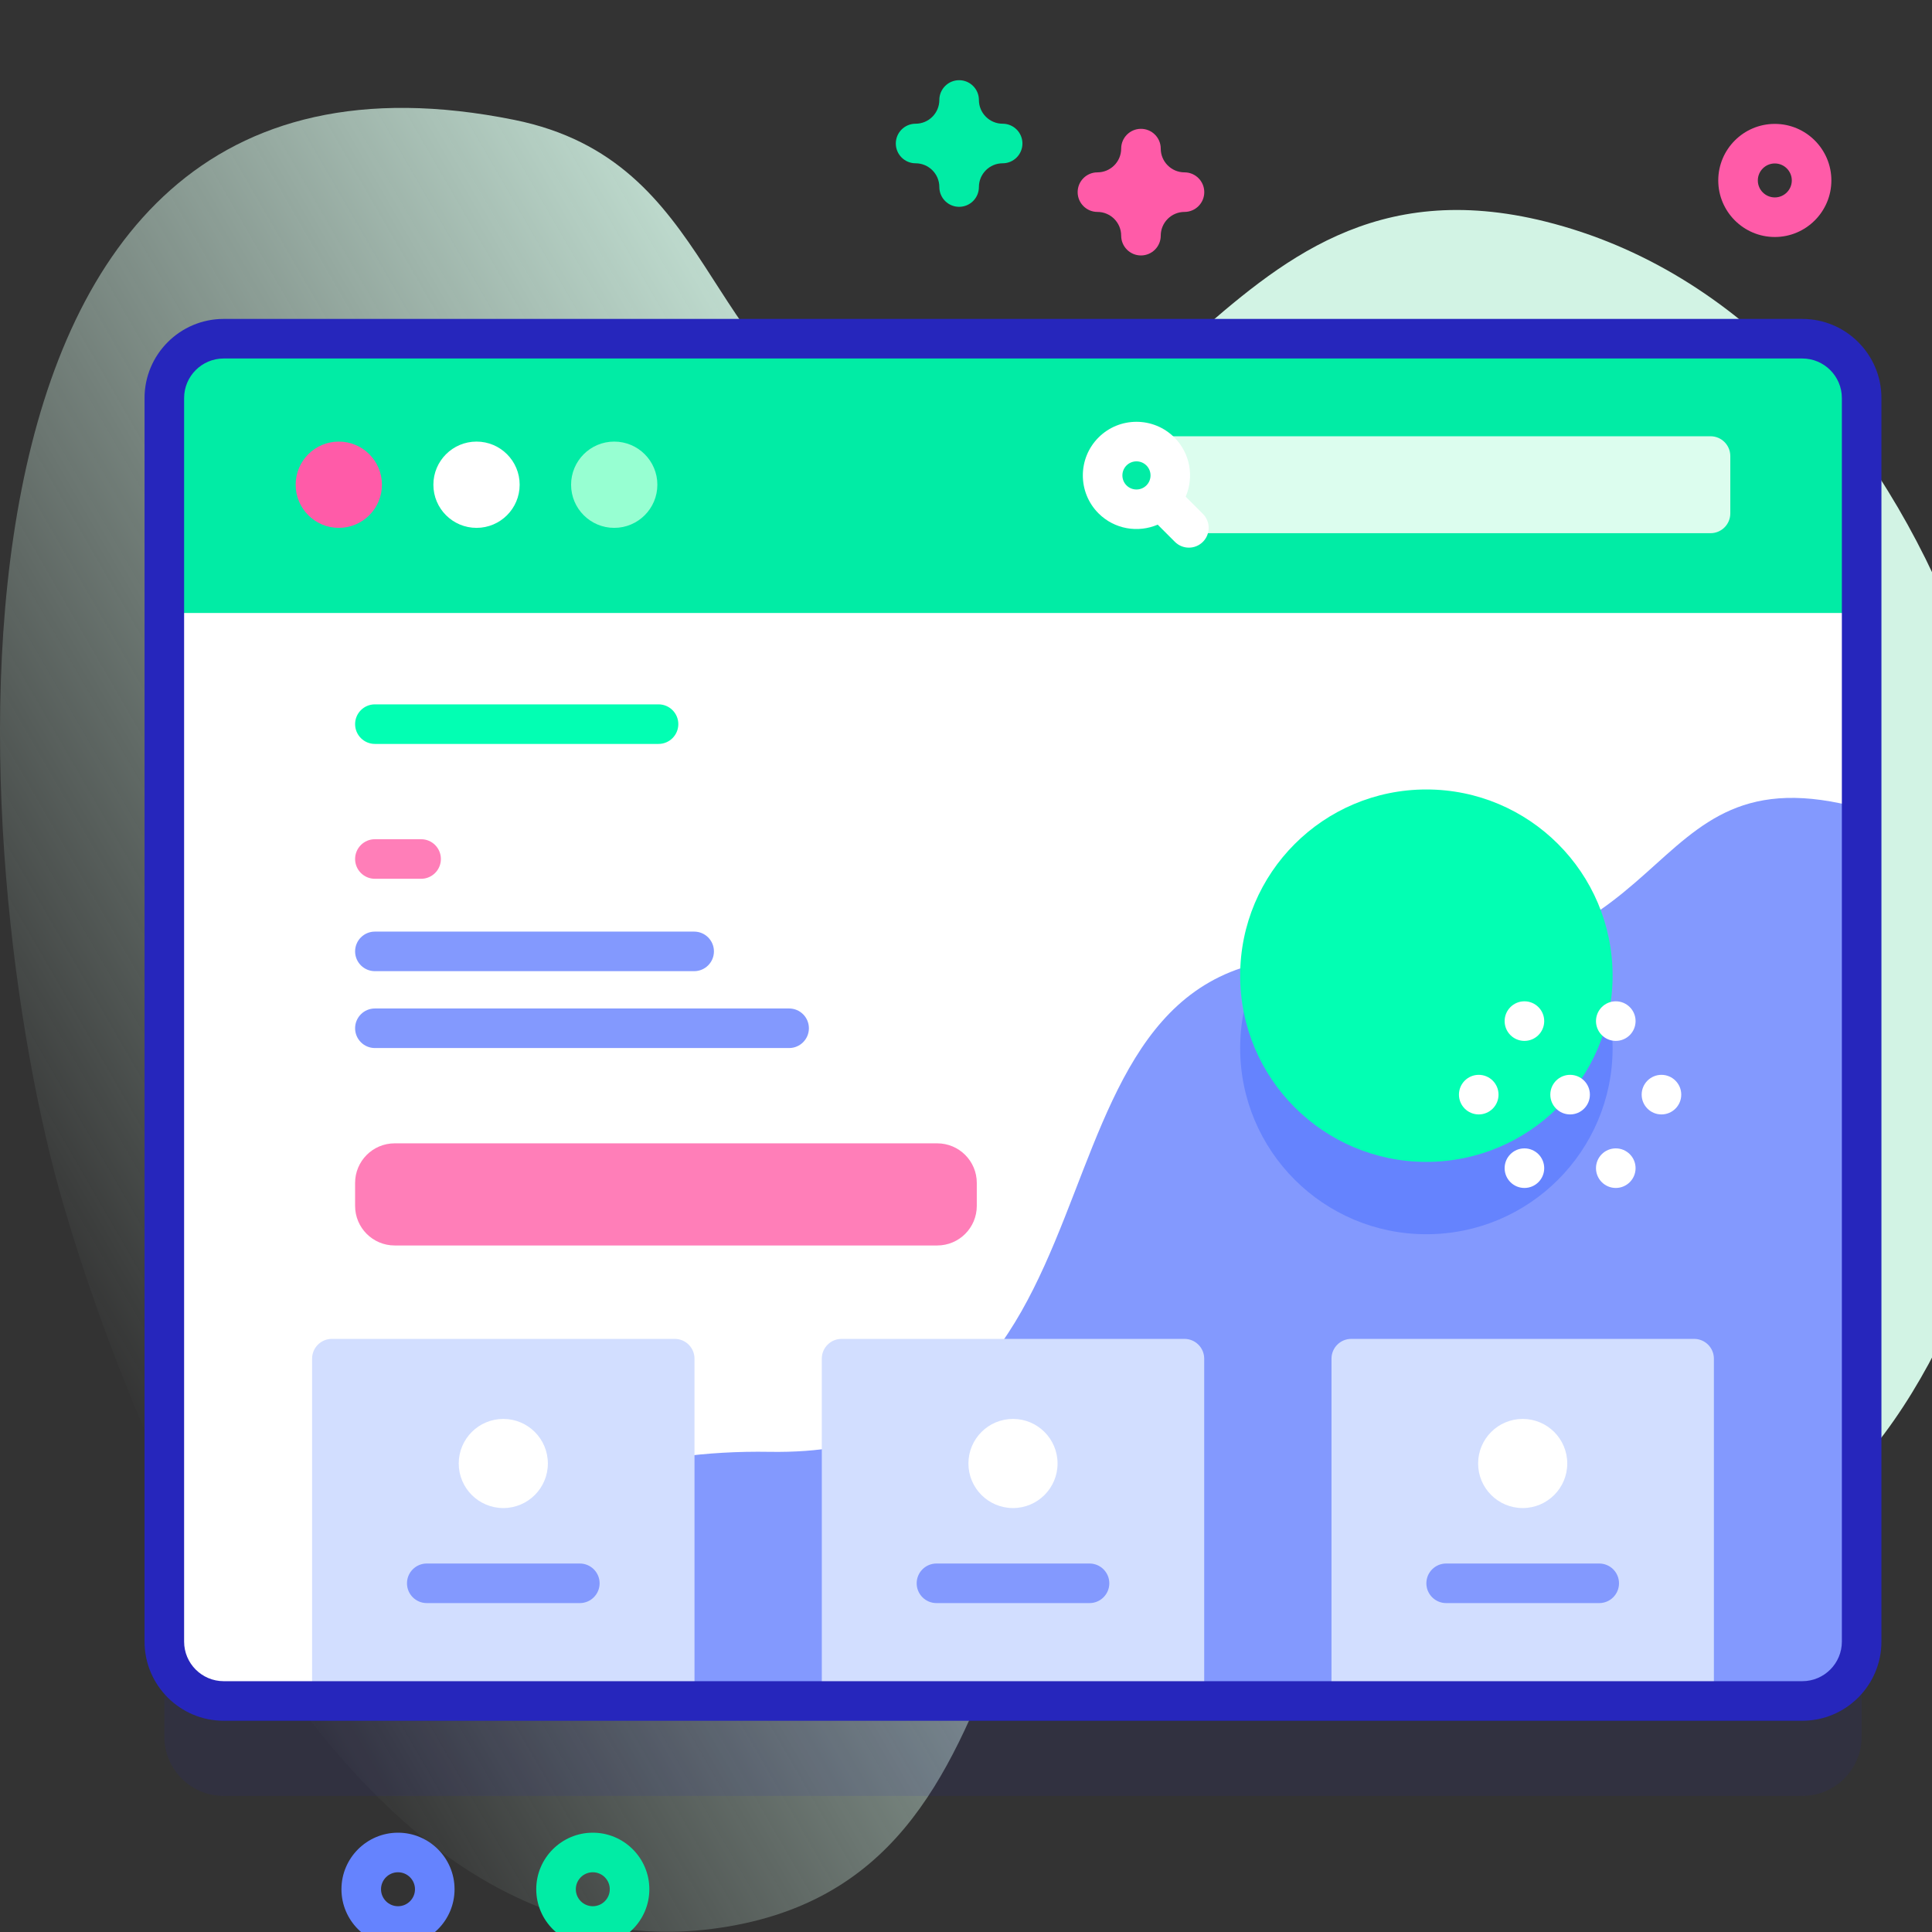 <svg width="194" height="194" viewBox="0 0 185 185" fill="none" xmlns="http://www.w3.org/2000/svg">
<rect x="0" y="0" width="185" height="185" fill="#333333" stroke="none"/>
<g clip-path="url(#clip0)">
<path d="M6.091 115.419C13.186 139.67 33.64 189.14 68.202 184.7C102.866 180.246 89.329 135.546 121.062 129.42C135.031 126.723 144.5 150.899 158.5 150.147C176.532 149.178 185.71 131.33 190.748 116.325C201.432 84.509 185.433 30.558 147.986 21.215C115.307 13.061 111.485 52.988 83.071 41.391C67.1 34.873 68.696 15.407 49.245 11.479C-9.599 -0.403 -3.351 83.15 6.091 115.419Z" fill="url(#paint0_linear)"/>
<path opacity="0.1" d="M172.58 171.971H21.419C18.281 171.971 15.736 169.427 15.736 166.288V47.211C15.736 44.072 18.281 41.527 21.419 41.527H172.58C175.719 41.527 178.264 44.072 178.264 47.211V166.288C178.264 169.427 175.72 171.971 172.58 171.971Z" fill="#2626BC"/>
<path d="M178.264 38.118V157.193C178.264 160.334 175.718 162.877 172.58 162.877H21.419C18.282 162.877 15.736 160.334 15.736 157.193V38.118C15.736 34.977 18.282 32.434 21.419 32.434H172.58C175.718 32.434 178.264 34.977 178.264 38.118Z" fill="white"/>
<path d="M178.264 77.422V157.193C178.264 160.334 175.718 162.877 172.581 162.877H29.987C36.144 152.729 49.148 138.608 73.682 139.021C111.876 139.661 94.806 88.24 128.946 91.866C161.899 95.371 155.882 71.234 178.264 77.422Z" fill="#8399FE"/>
<path d="M154.416 100.357C154.416 110.205 146.432 118.185 136.584 118.185C126.736 118.185 118.753 110.205 118.753 100.357C118.753 97.413 119.469 94.632 120.735 92.184C123.095 91.665 125.804 91.532 128.946 91.866C139.096 92.946 145.549 91.403 150.274 88.929C152.858 92.025 154.416 96.011 154.416 100.357Z" fill="#6583FE"/>
<path d="M66.502 162.878H29.885V130.1C29.885 129.054 30.734 128.206 31.78 128.206H64.608C65.654 128.206 66.502 129.054 66.502 130.1V162.878Z" fill="#D2DEFF"/>
<path d="M115.309 162.878H78.692V130.1C78.692 129.054 79.54 128.206 80.586 128.206H113.414C114.46 128.206 115.309 129.054 115.309 130.1V162.878Z" fill="#D2DEFF"/>
<path d="M164.115 162.878H127.498V130.1C127.498 129.054 128.346 128.206 129.393 128.206H162.22C163.266 128.206 164.115 129.054 164.115 130.1V162.878Z" fill="#D2DEFF"/>
<path d="M178.264 58.696V38.117C178.264 34.978 175.719 32.433 172.58 32.433H21.419C18.281 32.433 15.736 34.978 15.736 38.117V58.696H178.264Z" fill="#01ECA5"/>
<path d="M172.58 164.772H21.419C17.241 164.772 13.841 161.373 13.841 157.194V38.117C13.841 33.938 17.241 30.539 21.419 30.539H172.58C176.759 30.539 180.158 33.938 180.158 38.117V157.194C180.158 161.373 176.759 164.772 172.58 164.772ZM21.419 34.328C19.33 34.328 17.63 36.028 17.63 38.117V157.194C17.63 159.283 19.33 160.983 21.419 160.983H172.58C174.67 160.983 176.369 159.283 176.369 157.194V38.117C176.369 36.028 174.67 34.328 172.58 34.328H21.419Z" fill="#2626BC"/>
<path d="M32.443 50.546C34.724 50.546 36.573 48.696 36.573 46.415C36.573 44.134 34.724 42.285 32.443 42.285C30.162 42.285 28.312 44.134 28.312 46.415C28.312 48.696 30.162 50.546 32.443 50.546Z" fill="#FF5BA8"/>
<path d="M45.63 50.546C47.911 50.546 49.76 48.696 49.76 46.415C49.76 44.134 47.911 42.285 45.63 42.285C43.348 42.285 41.499 44.134 41.499 46.415C41.499 48.696 43.348 50.546 45.63 50.546Z" fill="white"/>
<path d="M58.815 50.546C61.096 50.546 62.946 48.696 62.946 46.415C62.946 44.134 61.096 42.285 58.815 42.285C56.534 42.285 54.685 44.134 54.685 46.415C54.685 48.696 56.534 50.546 58.815 50.546Z" fill="#97FFD2"/>
<path d="M163.792 51.056H112.201V41.774H163.793C164.839 41.774 165.687 42.623 165.687 43.669V49.162C165.687 50.208 164.839 51.056 163.792 51.056Z" fill="#DCFDEE"/>
<path d="M112.455 41.892C110.452 39.889 107.193 39.889 105.19 41.892C103.187 43.895 103.187 47.154 105.19 49.157C106.72 50.687 108.98 51.044 110.856 50.238L112.503 51.885C113.243 52.625 114.443 52.625 115.183 51.885C115.922 51.145 115.922 49.946 115.183 49.206L113.535 47.558C114.342 45.682 113.985 43.422 112.455 41.892ZM107.869 44.571C108.395 44.046 109.25 44.046 109.776 44.571C110.301 45.097 110.301 45.952 109.776 46.478C109.25 47.003 108.395 47.003 107.869 46.478C107.344 45.952 107.344 45.097 107.869 44.571Z" fill="white"/>
<path d="M48.194 144.405C50.55 144.405 52.461 142.494 52.461 140.138C52.461 137.781 50.55 135.87 48.194 135.87C45.837 135.87 43.926 137.781 43.926 140.138C43.926 142.494 45.837 144.405 48.194 144.405Z" fill="white"/>
<path d="M55.522 149.716H40.865C39.819 149.716 38.971 150.564 38.971 151.61C38.971 152.656 39.819 153.505 40.865 153.505H55.522C56.568 153.505 57.416 152.656 57.416 151.61C57.416 150.564 56.568 149.716 55.522 149.716Z" fill="#8399FE"/>
<path d="M97 144.405C99.356 144.405 101.267 142.494 101.267 140.138C101.267 137.781 99.356 135.87 97 135.87C94.643 135.87 92.732 137.781 92.732 140.138C92.732 142.494 94.643 144.405 97 144.405Z" fill="white"/>
<path d="M104.328 149.716H89.672C88.626 149.716 87.777 150.564 87.777 151.61C87.777 152.656 88.626 153.505 89.672 153.505H104.328C105.375 153.505 106.223 152.656 106.223 151.61C106.223 150.564 105.374 149.716 104.328 149.716Z" fill="#8399FE"/>
<path d="M145.806 144.405C148.163 144.405 150.074 142.494 150.074 140.138C150.074 137.781 148.163 135.87 145.806 135.87C143.45 135.87 141.539 137.781 141.539 140.138C141.539 142.494 143.45 144.405 145.806 144.405Z" fill="white"/>
<path d="M153.134 149.716H138.478C137.432 149.716 136.583 150.564 136.583 151.61C136.583 152.656 137.432 153.505 138.478 153.505H153.134C154.181 153.505 155.029 152.656 155.029 151.61C155.029 150.564 154.181 149.716 153.134 149.716Z" fill="#8399FE"/>
<path d="M89.745 119.261H37.792C35.7 119.261 34.003 117.565 34.003 115.472V113.271C34.003 111.178 35.7 109.481 37.792 109.481H89.744C91.837 109.481 93.533 111.178 93.533 113.271V115.472C93.534 117.565 91.837 119.261 89.745 119.261Z" fill="#FF7EB8"/>
<path d="M75.562 96.567H35.898C34.852 96.567 34.003 97.415 34.003 98.461C34.003 99.508 34.852 100.356 35.898 100.356H75.562C76.608 100.356 77.457 99.508 77.457 98.461C77.457 97.415 76.608 96.567 75.562 96.567Z" fill="#8399FE"/>
<path d="M66.469 89.206H35.898C34.852 89.206 34.003 90.054 34.003 91.1C34.003 92.147 34.852 92.995 35.898 92.995H66.469C67.515 92.995 68.363 92.147 68.363 91.1C68.363 90.054 67.515 89.206 66.469 89.206Z" fill="#8399FE"/>
<path d="M40.324 80.36H35.898C34.852 80.36 34.003 81.208 34.003 82.254C34.003 83.301 34.852 84.149 35.898 84.149H40.324C41.37 84.149 42.218 83.301 42.218 82.254C42.218 81.208 41.37 80.36 40.324 80.36Z" fill="#FF7EB8"/>
<path d="M63.058 67.446H35.898C34.852 67.446 34.003 68.294 34.003 69.34C34.003 70.386 34.852 71.235 35.898 71.235H63.058C64.105 71.235 64.953 70.386 64.953 69.34C64.953 68.294 64.105 67.446 63.058 67.446Z" fill="#02FFB3"/>
<path d="M136.584 111.257C146.432 111.257 154.415 103.274 154.415 93.427C154.415 83.579 146.432 75.596 136.584 75.596C126.736 75.596 118.753 83.579 118.753 93.427C118.753 103.274 126.736 111.257 136.584 111.257Z" fill="#02FFB3"/>
<path d="M141.598 106.713C142.645 106.713 143.493 105.864 143.493 104.818C143.493 103.771 142.645 102.922 141.598 102.922C140.551 102.922 139.703 103.771 139.703 104.818C139.703 105.864 140.551 106.713 141.598 106.713Z" fill="white"/>
<path d="M150.346 106.713C151.393 106.713 152.241 105.864 152.241 104.818C152.241 103.771 151.393 102.922 150.346 102.922C149.299 102.922 148.451 103.771 148.451 104.818C148.451 105.864 149.299 106.713 150.346 106.713Z" fill="white"/>
<path d="M159.094 106.713C160.141 106.713 160.989 105.864 160.989 104.818C160.989 103.771 160.141 102.922 159.094 102.922C158.047 102.922 157.199 103.771 157.199 104.818C157.199 105.864 158.047 106.713 159.094 106.713Z" fill="white"/>
<path d="M145.972 99.672C147.019 99.672 147.867 98.823 147.867 97.776C147.867 96.73 147.019 95.881 145.972 95.881C144.925 95.881 144.077 96.73 144.077 97.776C144.077 98.823 144.925 99.672 145.972 99.672Z" fill="white"/>
<path d="M154.72 99.672C155.767 99.672 156.616 98.823 156.616 97.776C156.616 96.73 155.767 95.881 154.72 95.881C153.674 95.881 152.825 96.73 152.825 97.776C152.825 98.823 153.674 99.672 154.72 99.672Z" fill="white"/>
<path d="M145.972 113.754C147.019 113.754 147.867 112.906 147.867 111.859C147.867 110.812 147.019 109.964 145.972 109.964C144.925 109.964 144.077 110.812 144.077 111.859C144.077 112.906 144.925 113.754 145.972 113.754Z" fill="white"/>
<path d="M154.72 113.754C155.767 113.754 156.616 112.906 156.616 111.859C156.616 110.812 155.767 109.964 154.72 109.964C153.674 109.964 152.825 110.812 152.825 111.859C152.825 112.906 153.674 113.754 154.72 113.754Z" fill="white"/>
<path d="M169.949 22.694C166.963 22.694 164.533 20.264 164.533 17.278C164.533 14.292 166.962 11.863 169.949 11.863C172.935 11.863 175.364 14.292 175.364 17.278C175.363 20.264 172.934 22.694 169.949 22.694ZM169.949 15.652C169.052 15.652 168.322 16.382 168.322 17.278C168.322 18.175 169.052 18.904 169.949 18.904C170.845 18.904 171.575 18.175 171.575 17.278C171.575 16.382 170.845 15.652 169.949 15.652Z" fill="#FF5BA8"/>
<path d="M38.111 186.321C35.125 186.321 32.696 183.892 32.696 180.906C32.696 177.92 35.125 175.491 38.111 175.491C41.097 175.491 43.526 177.92 43.526 180.906C43.526 183.892 41.097 186.321 38.111 186.321ZM38.111 179.28C37.215 179.28 36.485 180.01 36.485 180.906C36.485 181.803 37.214 182.532 38.111 182.532C39.008 182.532 39.737 181.803 39.737 180.906C39.737 180.01 39.008 179.28 38.111 179.28Z" fill="#6583FE"/>
<path d="M56.764 186.321C53.778 186.321 51.349 183.892 51.349 180.906C51.349 177.92 53.778 175.491 56.764 175.491C59.75 175.491 62.179 177.92 62.179 180.906C62.179 183.892 59.75 186.321 56.764 186.321ZM56.764 179.28C55.867 179.28 55.138 180.01 55.138 180.906C55.138 181.803 55.867 182.532 56.764 182.532C57.661 182.532 58.39 181.803 58.39 180.906C58.39 180.01 57.66 179.28 56.764 179.28Z" fill="#01ECA5"/>
<path d="M91.842 19.804C90.796 19.804 89.947 18.956 89.947 17.909C89.947 16.656 88.928 15.636 87.674 15.636C86.628 15.636 85.779 14.788 85.779 13.742C85.779 12.695 86.628 11.847 87.674 11.847C88.928 11.847 89.947 10.827 89.947 9.573C89.947 8.527 90.796 7.679 91.842 7.679C92.888 7.679 93.736 8.527 93.736 9.573C93.736 10.827 94.756 11.847 96.01 11.847C97.056 11.847 97.904 12.695 97.904 13.742C97.904 14.788 97.056 15.636 96.01 15.636C94.756 15.636 93.736 16.656 93.736 17.909C93.736 18.956 92.888 19.804 91.842 19.804Z" fill="#01ECA5"/>
<path d="M109.253 24.461C108.207 24.461 107.359 23.613 107.359 22.567C107.359 21.313 106.339 20.293 105.085 20.293C104.039 20.293 103.191 19.445 103.191 18.399C103.191 17.352 104.039 16.504 105.085 16.504C106.339 16.504 107.359 15.484 107.359 14.231C107.359 13.184 108.207 12.336 109.253 12.336C110.3 12.336 111.148 13.184 111.148 14.231C111.148 15.484 112.168 16.504 113.421 16.504C114.468 16.504 115.316 17.352 115.316 18.399C115.316 19.445 114.468 20.293 113.421 20.293C112.168 20.293 111.148 21.313 111.148 22.567C111.148 23.613 110.3 24.461 109.253 24.461Z" fill="#FF5BA8"/>
</g>
<defs>
<linearGradient id="paint0_linear" x1="9.026" y1="130.722" x2="174.119" y2="35.405" gradientUnits="userSpaceOnUse">
<stop stop-color="#DCFDEE" stop-opacity="0"/>
<stop offset="0.629" stop-color="#D2F3E4"/>
</linearGradient>
<clipPath id="clip0">
<rect width="194" height="194" fill="white"/>
</clipPath>
</defs>
</svg>
